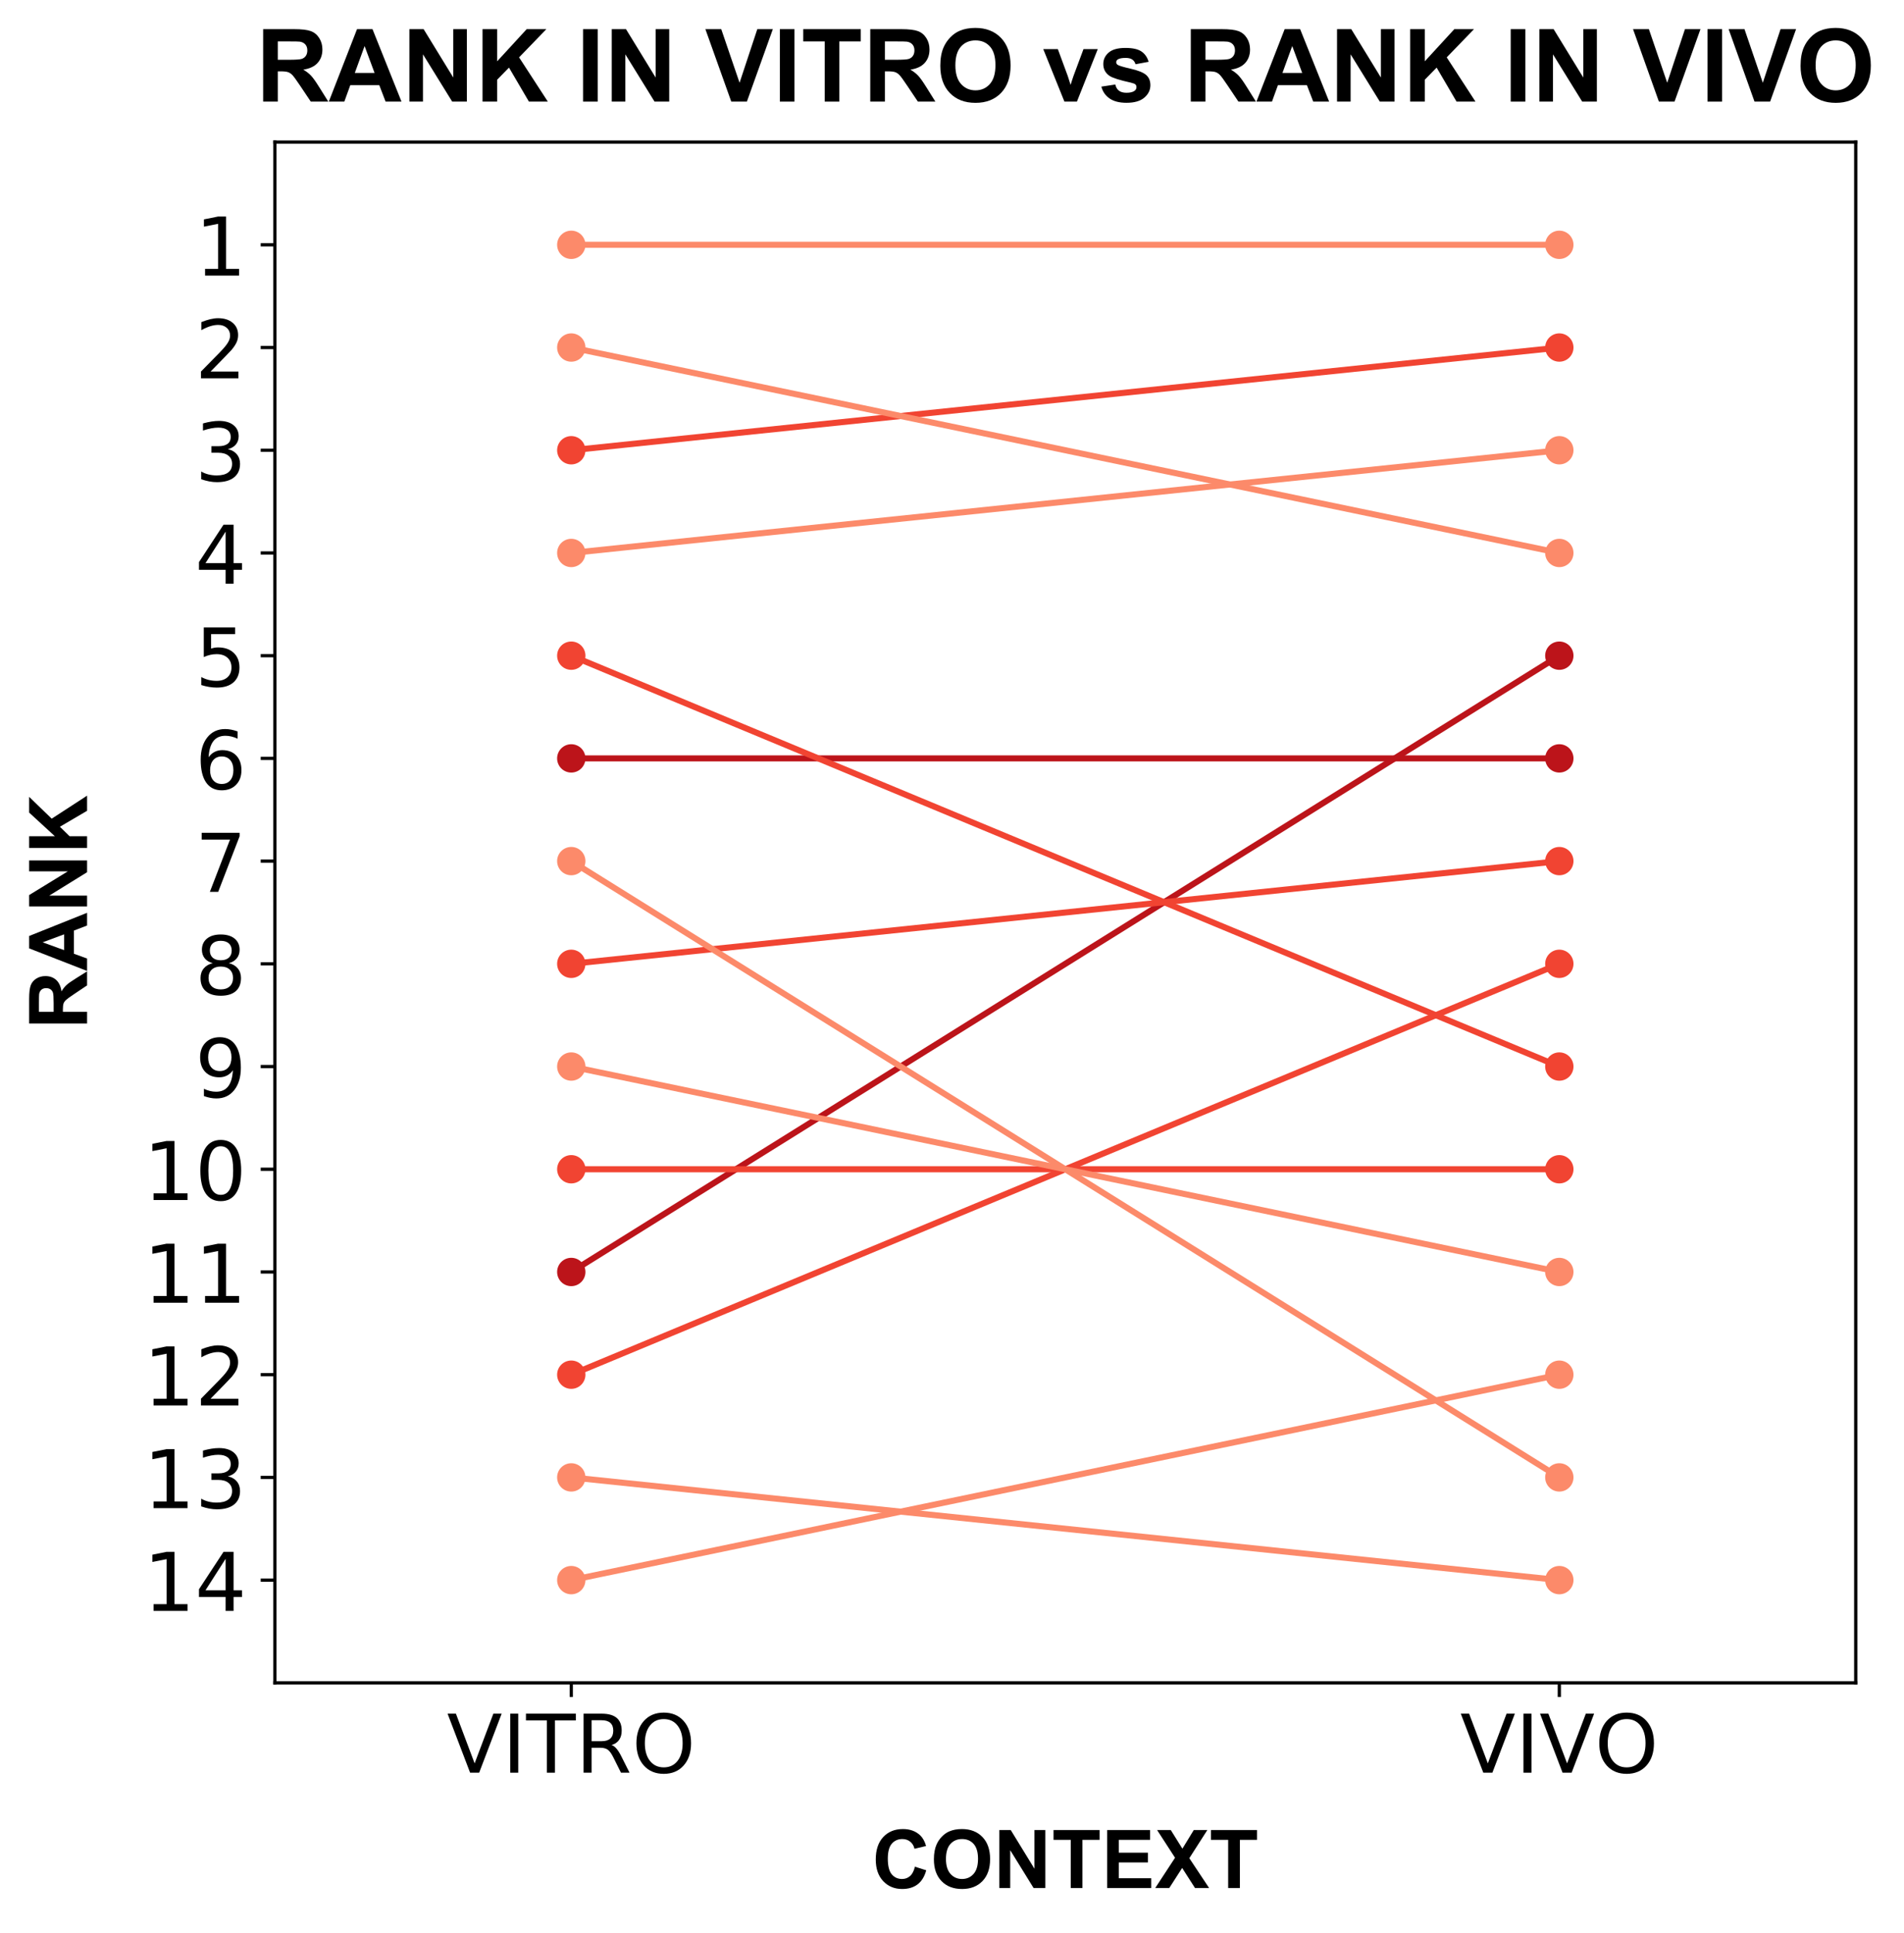 <?xml version="1.0" encoding="utf-8" standalone="no"?>
<!DOCTYPE svg PUBLIC "-//W3C//DTD SVG 1.1//EN"
  "http://www.w3.org/Graphics/SVG/1.1/DTD/svg11.dtd">
<!-- Created with matplotlib (https://matplotlib.org/) -->
<svg height="477.433pt" version="1.1" viewBox="0 0 470.436 477.433" width="470.436pt" xmlns="http://www.w3.org/2000/svg" xmlns:xlink="http://www.w3.org/1999/xlink">
 <defs>
  <style type="text/css">
*{stroke-linecap:butt;stroke-linejoin:round;}
  </style>
 </defs>
 <g id="figure_1">
  <g id="patch_1">
   <path d="M 0 477.433 
L 470.436 477.433 
L 470.436 0 
L 0 0 
z
" style="fill:#ffffff;"/>
  </g>
  <g id="axes_1">
   <g id="patch_2">
    <path d="M 67.912 415.615 
L 458.512 415.615 
L 458.512 35.095 
L 67.912 35.095 
z
" style="fill:#ffffff;"/>
   </g>
   <g id="line2d_1">
    <path clip-path="url(#p4b01db1f13)" d="M 141.15 390.247 
L 385.275 339.511 
" style="fill:none;stroke:#fc8a6a;stroke-linecap:square;stroke-width:1.5;"/>
    <defs>
     <path d="M 0 3 
C 0.796 3 1.559 2.684 2.121 2.121 
C 2.684 1.559 3 0.796 3 0 
C 3 -0.796 2.684 -1.559 2.121 -2.121 
C 1.559 -2.684 0.796 -3 0 -3 
C -0.796 -3 -1.559 -2.684 -2.121 -2.121 
C -2.684 -1.559 -3 -0.796 -3 0 
C -3 0.796 -2.684 1.559 -2.121 2.121 
C -1.559 2.684 -0.796 3 0 3 
z
" id="m8c2463ead3" style="stroke:#fc8a6a;"/>
    </defs>
    <g clip-path="url(#p4b01db1f13)">
     <use style="fill:#fc8a6a;stroke:#fc8a6a;" x="141.15" xlink:href="#m8c2463ead3" y="390.247"/>
     <use style="fill:#fc8a6a;stroke:#fc8a6a;" x="385.275" xlink:href="#m8c2463ead3" y="339.511"/>
    </g>
   </g>
   <g id="line2d_2">
    <path clip-path="url(#p4b01db1f13)" d="M 141.15 364.879 
L 385.275 390.247 
" style="fill:none;stroke:#fc8a6a;stroke-linecap:square;stroke-width:1.5;"/>
    <g clip-path="url(#p4b01db1f13)">
     <use style="fill:#fc8a6a;stroke:#fc8a6a;" x="141.15" xlink:href="#m8c2463ead3" y="364.879"/>
     <use style="fill:#fc8a6a;stroke:#fc8a6a;" x="385.275" xlink:href="#m8c2463ead3" y="390.247"/>
    </g>
   </g>
   <g id="line2d_3">
    <path clip-path="url(#p4b01db1f13)" d="M 141.15 339.511 
L 385.275 238.039 
" style="fill:none;stroke:#f14432;stroke-linecap:square;stroke-width:1.5;"/>
    <defs>
     <path d="M 0 3 
C 0.796 3 1.559 2.684 2.121 2.121 
C 2.684 1.559 3 0.796 3 0 
C 3 -0.796 2.684 -1.559 2.121 -2.121 
C 1.559 -2.684 0.796 -3 0 -3 
C -0.796 -3 -1.559 -2.684 -2.121 -2.121 
C -2.684 -1.559 -3 -0.796 -3 0 
C -3 0.796 -2.684 1.559 -2.121 2.121 
C -1.559 2.684 -0.796 3 0 3 
z
" id="m2a48f92f65" style="stroke:#f14432;"/>
    </defs>
    <g clip-path="url(#p4b01db1f13)">
     <use style="fill:#f14432;stroke:#f14432;" x="141.15" xlink:href="#m2a48f92f65" y="339.511"/>
     <use style="fill:#f14432;stroke:#f14432;" x="385.275" xlink:href="#m2a48f92f65" y="238.039"/>
    </g>
   </g>
   <g id="line2d_4">
    <path clip-path="url(#p4b01db1f13)" d="M 141.15 314.143 
L 385.275 161.935 
" style="fill:none;stroke:#bc141a;stroke-linecap:square;stroke-width:1.5;"/>
    <defs>
     <path d="M 0 3 
C 0.796 3 1.559 2.684 2.121 2.121 
C 2.684 1.559 3 0.796 3 0 
C 3 -0.796 2.684 -1.559 2.121 -2.121 
C 1.559 -2.684 0.796 -3 0 -3 
C -0.796 -3 -1.559 -2.684 -2.121 -2.121 
C -2.684 -1.559 -3 -0.796 -3 0 
C -3 0.796 -2.684 1.559 -2.121 2.121 
C -1.559 2.684 -0.796 3 0 3 
z
" id="m2356258dcc" style="stroke:#bc141a;"/>
    </defs>
    <g clip-path="url(#p4b01db1f13)">
     <use style="fill:#bc141a;stroke:#bc141a;" x="141.15" xlink:href="#m2356258dcc" y="314.143"/>
     <use style="fill:#bc141a;stroke:#bc141a;" x="385.275" xlink:href="#m2356258dcc" y="161.935"/>
    </g>
   </g>
   <g id="line2d_5">
    <path clip-path="url(#p4b01db1f13)" d="M 141.15 288.775 
L 385.275 288.775 
" style="fill:none;stroke:#f14432;stroke-linecap:square;stroke-width:1.5;"/>
    <g clip-path="url(#p4b01db1f13)">
     <use style="fill:#f14432;stroke:#f14432;" x="141.15" xlink:href="#m2a48f92f65" y="288.775"/>
     <use style="fill:#f14432;stroke:#f14432;" x="385.275" xlink:href="#m2a48f92f65" y="288.775"/>
    </g>
   </g>
   <g id="line2d_6">
    <path clip-path="url(#p4b01db1f13)" d="M 141.15 263.407 
L 385.275 314.143 
" style="fill:none;stroke:#fc8a6a;stroke-linecap:square;stroke-width:1.5;"/>
    <g clip-path="url(#p4b01db1f13)">
     <use style="fill:#fc8a6a;stroke:#fc8a6a;" x="141.15" xlink:href="#m8c2463ead3" y="263.407"/>
     <use style="fill:#fc8a6a;stroke:#fc8a6a;" x="385.275" xlink:href="#m8c2463ead3" y="314.143"/>
    </g>
   </g>
   <g id="line2d_7">
    <path clip-path="url(#p4b01db1f13)" d="M 141.15 238.039 
L 385.275 212.671 
" style="fill:none;stroke:#f14432;stroke-linecap:square;stroke-width:1.5;"/>
    <g clip-path="url(#p4b01db1f13)">
     <use style="fill:#f14432;stroke:#f14432;" x="141.15" xlink:href="#m2a48f92f65" y="238.039"/>
     <use style="fill:#f14432;stroke:#f14432;" x="385.275" xlink:href="#m2a48f92f65" y="212.671"/>
    </g>
   </g>
   <g id="line2d_8">
    <path clip-path="url(#p4b01db1f13)" d="M 141.15 212.671 
L 385.275 364.879 
" style="fill:none;stroke:#fc8a6a;stroke-linecap:square;stroke-width:1.5;"/>
    <g clip-path="url(#p4b01db1f13)">
     <use style="fill:#fc8a6a;stroke:#fc8a6a;" x="141.15" xlink:href="#m8c2463ead3" y="212.671"/>
     <use style="fill:#fc8a6a;stroke:#fc8a6a;" x="385.275" xlink:href="#m8c2463ead3" y="364.879"/>
    </g>
   </g>
   <g id="line2d_9">
    <path clip-path="url(#p4b01db1f13)" d="M 141.15 187.303 
L 385.275 187.303 
" style="fill:none;stroke:#bc141a;stroke-linecap:square;stroke-width:1.5;"/>
    <g clip-path="url(#p4b01db1f13)">
     <use style="fill:#bc141a;stroke:#bc141a;" x="141.15" xlink:href="#m2356258dcc" y="187.303"/>
     <use style="fill:#bc141a;stroke:#bc141a;" x="385.275" xlink:href="#m2356258dcc" y="187.303"/>
    </g>
   </g>
   <g id="line2d_10">
    <path clip-path="url(#p4b01db1f13)" d="M 141.15 161.935 
L 385.275 263.407 
" style="fill:none;stroke:#f14432;stroke-linecap:square;stroke-width:1.5;"/>
    <g clip-path="url(#p4b01db1f13)">
     <use style="fill:#f14432;stroke:#f14432;" x="141.15" xlink:href="#m2a48f92f65" y="161.935"/>
     <use style="fill:#f14432;stroke:#f14432;" x="385.275" xlink:href="#m2a48f92f65" y="263.407"/>
    </g>
   </g>
   <g id="line2d_11">
    <path clip-path="url(#p4b01db1f13)" d="M 141.15 136.567 
L 385.275 111.199 
" style="fill:none;stroke:#fc8a6a;stroke-linecap:square;stroke-width:1.5;"/>
    <g clip-path="url(#p4b01db1f13)">
     <use style="fill:#fc8a6a;stroke:#fc8a6a;" x="141.15" xlink:href="#m8c2463ead3" y="136.567"/>
     <use style="fill:#fc8a6a;stroke:#fc8a6a;" x="385.275" xlink:href="#m8c2463ead3" y="111.199"/>
    </g>
   </g>
   <g id="line2d_12">
    <path clip-path="url(#p4b01db1f13)" d="M 141.15 111.199 
L 385.275 85.831 
" style="fill:none;stroke:#f14432;stroke-linecap:square;stroke-width:1.5;"/>
    <g clip-path="url(#p4b01db1f13)">
     <use style="fill:#f14432;stroke:#f14432;" x="141.15" xlink:href="#m2a48f92f65" y="111.199"/>
     <use style="fill:#f14432;stroke:#f14432;" x="385.275" xlink:href="#m2a48f92f65" y="85.831"/>
    </g>
   </g>
   <g id="line2d_13">
    <path clip-path="url(#p4b01db1f13)" d="M 141.15 85.831 
L 385.275 136.567 
" style="fill:none;stroke:#fc8a6a;stroke-linecap:square;stroke-width:1.5;"/>
    <g clip-path="url(#p4b01db1f13)">
     <use style="fill:#fc8a6a;stroke:#fc8a6a;" x="141.15" xlink:href="#m8c2463ead3" y="85.831"/>
     <use style="fill:#fc8a6a;stroke:#fc8a6a;" x="385.275" xlink:href="#m8c2463ead3" y="136.567"/>
    </g>
   </g>
   <g id="line2d_14">
    <path clip-path="url(#p4b01db1f13)" d="M 141.15 60.463 
L 385.275 60.463 
" style="fill:none;stroke:#fc8a6a;stroke-linecap:square;stroke-width:1.5;"/>
    <g clip-path="url(#p4b01db1f13)">
     <use style="fill:#fc8a6a;stroke:#fc8a6a;" x="141.15" xlink:href="#m8c2463ead3" y="60.463"/>
     <use style="fill:#fc8a6a;stroke:#fc8a6a;" x="385.275" xlink:href="#m8c2463ead3" y="60.463"/>
    </g>
   </g>
   <g id="matplotlib.axis_1">
    <g id="xtick_1">
     <g id="line2d_15">
      <defs>
       <path d="M 0 0 
L 0 3.5 
" id="m783b90c17e" style="stroke:#000000;stroke-width:0.8;"/>
      </defs>
      <g>
       <use style="stroke:#000000;stroke-width:0.8;" x="141.15" xlink:href="#m783b90c17e" y="415.615"/>
      </g>
     </g>
     <g id="text_1">
      <!-- VITRO -->
      <defs>
       <path d="M 28.609 0 
L 0.781 72.906 
L 11.078 72.906 
L 34.188 11.531 
L 57.328 72.906 
L 67.578 72.906 
L 39.797 0 
z
" id="DejaVuSans-86"/>
       <path d="M 9.812 72.906 
L 19.672 72.906 
L 19.672 0 
L 9.812 0 
z
" id="DejaVuSans-73"/>
       <path d="M -0.297 72.906 
L 61.375 72.906 
L 61.375 64.594 
L 35.5 64.594 
L 35.5 0 
L 25.594 0 
L 25.594 64.594 
L -0.297 64.594 
z
" id="DejaVuSans-84"/>
       <path d="M 44.391 34.188 
Q 47.562 33.109 50.562 29.594 
Q 53.562 26.078 56.594 19.922 
L 66.609 0 
L 56 0 
L 46.688 18.703 
Q 43.062 26.031 39.672 28.422 
Q 36.281 30.812 30.422 30.812 
L 19.672 30.812 
L 19.672 0 
L 9.812 0 
L 9.812 72.906 
L 32.078 72.906 
Q 44.578 72.906 50.734 67.672 
Q 56.891 62.453 56.891 51.906 
Q 56.891 45.016 53.688 40.469 
Q 50.484 35.938 44.391 34.188 
z
M 19.672 64.797 
L 19.672 38.922 
L 32.078 38.922 
Q 39.203 38.922 42.844 42.219 
Q 46.484 45.516 46.484 51.906 
Q 46.484 58.297 42.844 61.547 
Q 39.203 64.797 32.078 64.797 
z
" id="DejaVuSans-82"/>
       <path d="M 39.406 66.219 
Q 28.656 66.219 22.328 58.203 
Q 16.016 50.203 16.016 36.375 
Q 16.016 22.609 22.328 14.594 
Q 28.656 6.594 39.406 6.594 
Q 50.141 6.594 56.422 14.594 
Q 62.703 22.609 62.703 36.375 
Q 62.703 50.203 56.422 58.203 
Q 50.141 66.219 39.406 66.219 
z
M 39.406 74.219 
Q 54.734 74.219 63.906 63.938 
Q 73.094 53.656 73.094 36.375 
Q 73.094 19.141 63.906 8.859 
Q 54.734 -1.422 39.406 -1.422 
Q 24.031 -1.422 14.812 8.828 
Q 5.609 19.094 5.609 36.375 
Q 5.609 53.656 14.812 63.938 
Q 24.031 74.219 39.406 74.219 
z
" id="DejaVuSans-79"/>
      </defs>
      <g transform="translate(110.431 437.811)scale(0.2 -0.2)">
       <use xlink:href="#DejaVuSans-86"/>
       <use x="68.408" xlink:href="#DejaVuSans-73"/>
       <use x="97.9" xlink:href="#DejaVuSans-84"/>
       <use x="158.984" xlink:href="#DejaVuSans-82"/>
       <use x="228.467" xlink:href="#DejaVuSans-79"/>
      </g>
     </g>
    </g>
    <g id="xtick_2">
     <g id="line2d_16">
      <g>
       <use style="stroke:#000000;stroke-width:0.8;" x="385.275" xlink:href="#m783b90c17e" y="415.615"/>
      </g>
     </g>
     <g id="text_2">
      <!-- VIVO -->
      <g transform="translate(360.773 437.811)scale(0.2 -0.2)">
       <use xlink:href="#DejaVuSans-86"/>
       <use x="68.408" xlink:href="#DejaVuSans-73"/>
       <use x="97.9" xlink:href="#DejaVuSans-86"/>
       <use x="166.293" xlink:href="#DejaVuSans-79"/>
      </g>
     </g>
    </g>
    <g id="text_3">
     <!-- CONTEXT -->
     <defs>
      <path d="M 53.078 26.312 
L 67.094 21.875 
Q 63.875 10.156 56.375 4.469 
Q 48.875 -1.219 37.359 -1.219 
Q 23.094 -1.219 13.906 8.516 
Q 4.734 18.266 4.734 35.156 
Q 4.734 53.031 13.953 62.906 
Q 23.188 72.797 38.234 72.797 
Q 51.375 72.797 59.578 65.047 
Q 64.453 60.453 66.891 51.859 
L 52.594 48.438 
Q 51.312 54 47.281 57.219 
Q 43.266 60.453 37.5 60.453 
Q 29.547 60.453 24.578 54.734 
Q 19.625 49.031 19.625 36.234 
Q 19.625 22.656 24.5 16.891 
Q 29.391 11.141 37.203 11.141 
Q 42.969 11.141 47.109 14.797 
Q 51.266 18.453 53.078 26.312 
z
" id="Arial-BoldMT-67"/>
      <path d="M 4.344 35.359 
Q 4.344 46.297 7.625 53.719 
Q 10.062 59.188 14.281 63.531 
Q 18.5 67.875 23.531 69.969 
Q 30.219 72.797 38.969 72.797 
Q 54.781 72.797 64.281 62.984 
Q 73.781 53.172 73.781 35.688 
Q 73.781 18.359 64.359 8.562 
Q 54.938 -1.219 39.156 -1.219 
Q 23.188 -1.219 13.766 8.516 
Q 4.344 18.266 4.344 35.359 
z
M 19.234 35.844 
Q 19.234 23.688 24.844 17.406 
Q 30.469 11.141 39.109 11.141 
Q 47.75 11.141 53.297 17.359 
Q 58.844 23.578 58.844 36.031 
Q 58.844 48.344 53.438 54.391 
Q 48.047 60.453 39.109 60.453 
Q 30.172 60.453 24.703 54.312 
Q 19.234 48.188 19.234 35.844 
z
" id="Arial-BoldMT-79"/>
      <path d="M 7.422 0 
L 7.422 71.578 
L 21.484 71.578 
L 50.781 23.781 
L 50.781 71.578 
L 64.203 71.578 
L 64.203 0 
L 49.703 0 
L 20.844 46.688 
L 20.844 0 
z
" id="Arial-BoldMT-78"/>
      <path d="M 23.391 0 
L 23.391 59.469 
L 2.156 59.469 
L 2.156 71.578 
L 59.031 71.578 
L 59.031 59.469 
L 37.844 59.469 
L 37.844 0 
z
" id="Arial-BoldMT-84"/>
      <path d="M 7.281 0 
L 7.281 71.578 
L 60.359 71.578 
L 60.359 59.469 
L 21.734 59.469 
L 21.734 43.609 
L 57.672 43.609 
L 57.672 31.547 
L 21.734 31.547 
L 21.734 12.062 
L 61.719 12.062 
L 61.719 0 
z
" id="Arial-BoldMT-69"/>
      <path d="M 0 0 
L 24.469 37.359 
L 2.297 71.578 
L 19.188 71.578 
L 33.547 48.578 
L 47.609 71.578 
L 64.359 71.578 
L 42.094 36.812 
L 66.547 0 
L 49.125 0 
L 33.25 24.75 
L 17.328 0 
z
" id="Arial-BoldMT-88"/>
     </defs>
     <g transform="translate(215.434 466.286)scale(0.2 -0.2)">
      <use xlink:href="#Arial-BoldMT-67"/>
      <use x="72.217" xlink:href="#Arial-BoldMT-79"/>
      <use x="150" xlink:href="#Arial-BoldMT-78"/>
      <use x="222.217" xlink:href="#Arial-BoldMT-84"/>
      <use x="283.301" xlink:href="#Arial-BoldMT-69"/>
      <use x="350" xlink:href="#Arial-BoldMT-88"/>
      <use x="416.699" xlink:href="#Arial-BoldMT-84"/>
     </g>
    </g>
   </g>
   <g id="matplotlib.axis_2">
    <g id="ytick_1">
     <g id="line2d_17">
      <defs>
       <path d="M 0 0 
L -3.5 0 
" id="mb965ace87d" style="stroke:#000000;stroke-width:0.8;"/>
      </defs>
      <g>
       <use style="stroke:#000000;stroke-width:0.8;" x="67.912" xlink:href="#mb965ace87d" y="60.463"/>
      </g>
     </g>
     <g id="text_4">
      <!-- 1 -->
      <defs>
       <path d="M 12.406 8.297 
L 28.516 8.297 
L 28.516 63.922 
L 10.984 60.406 
L 10.984 69.391 
L 28.422 72.906 
L 38.281 72.906 
L 38.281 8.297 
L 54.391 8.297 
L 54.391 0 
L 12.406 0 
z
" id="DejaVuSans-49"/>
      </defs>
      <g transform="translate(48.188 68.061)scale(0.2 -0.2)">
       <use xlink:href="#DejaVuSans-49"/>
      </g>
     </g>
    </g>
    <g id="ytick_2">
     <g id="line2d_18">
      <g>
       <use style="stroke:#000000;stroke-width:0.8;" x="67.912" xlink:href="#mb965ace87d" y="85.831"/>
      </g>
     </g>
     <g id="text_5">
      <!-- 2 -->
      <defs>
       <path d="M 19.188 8.297 
L 53.609 8.297 
L 53.609 0 
L 7.328 0 
L 7.328 8.297 
Q 12.938 14.109 22.625 23.891 
Q 32.328 33.688 34.812 36.531 
Q 39.547 41.844 41.422 45.531 
Q 43.312 49.219 43.312 52.781 
Q 43.312 58.594 39.234 62.25 
Q 35.156 65.922 28.609 65.922 
Q 23.969 65.922 18.812 64.312 
Q 13.672 62.703 7.812 59.422 
L 7.812 69.391 
Q 13.766 71.781 18.938 73 
Q 24.125 74.219 28.422 74.219 
Q 39.75 74.219 46.484 68.547 
Q 53.219 62.891 53.219 53.422 
Q 53.219 48.922 51.531 44.891 
Q 49.859 40.875 45.406 35.406 
Q 44.188 33.984 37.641 27.219 
Q 31.109 20.453 19.188 8.297 
z
" id="DejaVuSans-50"/>
      </defs>
      <g transform="translate(48.188 93.429)scale(0.2 -0.2)">
       <use xlink:href="#DejaVuSans-50"/>
      </g>
     </g>
    </g>
    <g id="ytick_3">
     <g id="line2d_19">
      <g>
       <use style="stroke:#000000;stroke-width:0.8;" x="67.912" xlink:href="#mb965ace87d" y="111.199"/>
      </g>
     </g>
     <g id="text_6">
      <!-- 3 -->
      <defs>
       <path d="M 40.578 39.312 
Q 47.656 37.797 51.625 33 
Q 55.609 28.219 55.609 21.188 
Q 55.609 10.406 48.188 4.484 
Q 40.766 -1.422 27.094 -1.422 
Q 22.516 -1.422 17.656 -0.516 
Q 12.797 0.391 7.625 2.203 
L 7.625 11.719 
Q 11.719 9.328 16.594 8.109 
Q 21.484 6.891 26.812 6.891 
Q 36.078 6.891 40.938 10.547 
Q 45.797 14.203 45.797 21.188 
Q 45.797 27.641 41.281 31.266 
Q 36.766 34.906 28.719 34.906 
L 20.219 34.906 
L 20.219 43.016 
L 29.109 43.016 
Q 36.375 43.016 40.234 45.922 
Q 44.094 48.828 44.094 54.297 
Q 44.094 59.906 40.109 62.906 
Q 36.141 65.922 28.719 65.922 
Q 24.656 65.922 20.016 65.031 
Q 15.375 64.156 9.812 62.312 
L 9.812 71.094 
Q 15.438 72.656 20.344 73.438 
Q 25.25 74.219 29.594 74.219 
Q 40.828 74.219 47.359 69.109 
Q 53.906 64.016 53.906 55.328 
Q 53.906 49.266 50.438 45.094 
Q 46.969 40.922 40.578 39.312 
z
" id="DejaVuSans-51"/>
      </defs>
      <g transform="translate(48.188 118.797)scale(0.2 -0.2)">
       <use xlink:href="#DejaVuSans-51"/>
      </g>
     </g>
    </g>
    <g id="ytick_4">
     <g id="line2d_20">
      <g>
       <use style="stroke:#000000;stroke-width:0.8;" x="67.912" xlink:href="#mb965ace87d" y="136.567"/>
      </g>
     </g>
     <g id="text_7">
      <!-- 4 -->
      <defs>
       <path d="M 37.797 64.312 
L 12.891 25.391 
L 37.797 25.391 
z
M 35.203 72.906 
L 47.609 72.906 
L 47.609 25.391 
L 58.016 25.391 
L 58.016 17.188 
L 47.609 17.188 
L 47.609 0 
L 37.797 0 
L 37.797 17.188 
L 4.891 17.188 
L 4.891 26.703 
z
" id="DejaVuSans-52"/>
      </defs>
      <g transform="translate(48.188 144.165)scale(0.2 -0.2)">
       <use xlink:href="#DejaVuSans-52"/>
      </g>
     </g>
    </g>
    <g id="ytick_5">
     <g id="line2d_21">
      <g>
       <use style="stroke:#000000;stroke-width:0.8;" x="67.912" xlink:href="#mb965ace87d" y="161.935"/>
      </g>
     </g>
     <g id="text_8">
      <!-- 5 -->
      <defs>
       <path d="M 10.797 72.906 
L 49.516 72.906 
L 49.516 64.594 
L 19.828 64.594 
L 19.828 46.734 
Q 21.969 47.469 24.109 47.828 
Q 26.266 48.188 28.422 48.188 
Q 40.625 48.188 47.75 41.5 
Q 54.891 34.812 54.891 23.391 
Q 54.891 11.625 47.562 5.094 
Q 40.234 -1.422 26.906 -1.422 
Q 22.312 -1.422 17.547 -0.641 
Q 12.797 0.141 7.719 1.703 
L 7.719 11.625 
Q 12.109 9.234 16.797 8.062 
Q 21.484 6.891 26.703 6.891 
Q 35.156 6.891 40.078 11.328 
Q 45.016 15.766 45.016 23.391 
Q 45.016 31 40.078 35.438 
Q 35.156 39.891 26.703 39.891 
Q 22.75 39.891 18.812 39.016 
Q 14.891 38.141 10.797 36.281 
z
" id="DejaVuSans-53"/>
      </defs>
      <g transform="translate(48.188 169.533)scale(0.2 -0.2)">
       <use xlink:href="#DejaVuSans-53"/>
      </g>
     </g>
    </g>
    <g id="ytick_6">
     <g id="line2d_22">
      <g>
       <use style="stroke:#000000;stroke-width:0.8;" x="67.912" xlink:href="#mb965ace87d" y="187.303"/>
      </g>
     </g>
     <g id="text_9">
      <!-- 6 -->
      <defs>
       <path d="M 33.016 40.375 
Q 26.375 40.375 22.484 35.828 
Q 18.609 31.297 18.609 23.391 
Q 18.609 15.531 22.484 10.953 
Q 26.375 6.391 33.016 6.391 
Q 39.656 6.391 43.531 10.953 
Q 47.406 15.531 47.406 23.391 
Q 47.406 31.297 43.531 35.828 
Q 39.656 40.375 33.016 40.375 
z
M 52.594 71.297 
L 52.594 62.312 
Q 48.875 64.062 45.094 64.984 
Q 41.312 65.922 37.594 65.922 
Q 27.828 65.922 22.672 59.328 
Q 17.531 52.734 16.797 39.406 
Q 19.672 43.656 24.016 45.922 
Q 28.375 48.188 33.594 48.188 
Q 44.578 48.188 50.953 41.516 
Q 57.328 34.859 57.328 23.391 
Q 57.328 12.156 50.688 5.359 
Q 44.047 -1.422 33.016 -1.422 
Q 20.359 -1.422 13.672 8.266 
Q 6.984 17.969 6.984 36.375 
Q 6.984 53.656 15.188 63.938 
Q 23.391 74.219 37.203 74.219 
Q 40.922 74.219 44.703 73.484 
Q 48.484 72.75 52.594 71.297 
z
" id="DejaVuSans-54"/>
      </defs>
      <g transform="translate(48.188 194.901)scale(0.2 -0.2)">
       <use xlink:href="#DejaVuSans-54"/>
      </g>
     </g>
    </g>
    <g id="ytick_7">
     <g id="line2d_23">
      <g>
       <use style="stroke:#000000;stroke-width:0.8;" x="67.912" xlink:href="#mb965ace87d" y="212.671"/>
      </g>
     </g>
     <g id="text_10">
      <!-- 7 -->
      <defs>
       <path d="M 8.203 72.906 
L 55.078 72.906 
L 55.078 68.703 
L 28.609 0 
L 18.312 0 
L 43.219 64.594 
L 8.203 64.594 
z
" id="DejaVuSans-55"/>
      </defs>
      <g transform="translate(48.188 220.269)scale(0.2 -0.2)">
       <use xlink:href="#DejaVuSans-55"/>
      </g>
     </g>
    </g>
    <g id="ytick_8">
     <g id="line2d_24">
      <g>
       <use style="stroke:#000000;stroke-width:0.8;" x="67.912" xlink:href="#mb965ace87d" y="238.039"/>
      </g>
     </g>
     <g id="text_11">
      <!-- 8 -->
      <defs>
       <path d="M 31.781 34.625 
Q 24.75 34.625 20.719 30.859 
Q 16.703 27.094 16.703 20.516 
Q 16.703 13.922 20.719 10.156 
Q 24.75 6.391 31.781 6.391 
Q 38.812 6.391 42.859 10.172 
Q 46.922 13.969 46.922 20.516 
Q 46.922 27.094 42.891 30.859 
Q 38.875 34.625 31.781 34.625 
z
M 21.922 38.812 
Q 15.578 40.375 12.031 44.719 
Q 8.5 49.078 8.5 55.328 
Q 8.5 64.062 14.719 69.141 
Q 20.953 74.219 31.781 74.219 
Q 42.672 74.219 48.875 69.141 
Q 55.078 64.062 55.078 55.328 
Q 55.078 49.078 51.531 44.719 
Q 48 40.375 41.703 38.812 
Q 48.828 37.156 52.797 32.312 
Q 56.781 27.484 56.781 20.516 
Q 56.781 9.906 50.312 4.234 
Q 43.844 -1.422 31.781 -1.422 
Q 19.734 -1.422 13.25 4.234 
Q 6.781 9.906 6.781 20.516 
Q 6.781 27.484 10.781 32.312 
Q 14.797 37.156 21.922 38.812 
z
M 18.312 54.391 
Q 18.312 48.734 21.844 45.562 
Q 25.391 42.391 31.781 42.391 
Q 38.141 42.391 41.719 45.562 
Q 45.312 48.734 45.312 54.391 
Q 45.312 60.062 41.719 63.234 
Q 38.141 66.406 31.781 66.406 
Q 25.391 66.406 21.844 63.234 
Q 18.312 60.062 18.312 54.391 
z
" id="DejaVuSans-56"/>
      </defs>
      <g transform="translate(48.188 245.637)scale(0.2 -0.2)">
       <use xlink:href="#DejaVuSans-56"/>
      </g>
     </g>
    </g>
    <g id="ytick_9">
     <g id="line2d_25">
      <g>
       <use style="stroke:#000000;stroke-width:0.8;" x="67.912" xlink:href="#mb965ace87d" y="263.407"/>
      </g>
     </g>
     <g id="text_12">
      <!-- 9 -->
      <defs>
       <path d="M 10.984 1.516 
L 10.984 10.5 
Q 14.703 8.734 18.5 7.812 
Q 22.312 6.891 25.984 6.891 
Q 35.75 6.891 40.891 13.453 
Q 46.047 20.016 46.781 33.406 
Q 43.953 29.203 39.594 26.953 
Q 35.25 24.703 29.984 24.703 
Q 19.047 24.703 12.672 31.312 
Q 6.297 37.938 6.297 49.422 
Q 6.297 60.641 12.938 67.422 
Q 19.578 74.219 30.609 74.219 
Q 43.266 74.219 49.922 64.516 
Q 56.594 54.828 56.594 36.375 
Q 56.594 19.141 48.406 8.859 
Q 40.234 -1.422 26.422 -1.422 
Q 22.703 -1.422 18.891 -0.688 
Q 15.094 0.047 10.984 1.516 
z
M 30.609 32.422 
Q 37.25 32.422 41.125 36.953 
Q 45.016 41.5 45.016 49.422 
Q 45.016 57.281 41.125 61.844 
Q 37.25 66.406 30.609 66.406 
Q 23.969 66.406 20.094 61.844 
Q 16.219 57.281 16.219 49.422 
Q 16.219 41.5 20.094 36.953 
Q 23.969 32.422 30.609 32.422 
z
" id="DejaVuSans-57"/>
      </defs>
      <g transform="translate(48.188 271.005)scale(0.2 -0.2)">
       <use xlink:href="#DejaVuSans-57"/>
      </g>
     </g>
    </g>
    <g id="ytick_10">
     <g id="line2d_26">
      <g>
       <use style="stroke:#000000;stroke-width:0.8;" x="67.912" xlink:href="#mb965ace87d" y="288.775"/>
      </g>
     </g>
     <g id="text_13">
      <!-- 10 -->
      <defs>
       <path d="M 31.781 66.406 
Q 24.172 66.406 20.328 58.906 
Q 16.5 51.422 16.5 36.375 
Q 16.5 21.391 20.328 13.891 
Q 24.172 6.391 31.781 6.391 
Q 39.453 6.391 43.281 13.891 
Q 47.125 21.391 47.125 36.375 
Q 47.125 51.422 43.281 58.906 
Q 39.453 66.406 31.781 66.406 
z
M 31.781 74.219 
Q 44.047 74.219 50.516 64.516 
Q 56.984 54.828 56.984 36.375 
Q 56.984 17.969 50.516 8.266 
Q 44.047 -1.422 31.781 -1.422 
Q 19.531 -1.422 13.062 8.266 
Q 6.594 17.969 6.594 36.375 
Q 6.594 54.828 13.062 64.516 
Q 19.531 74.219 31.781 74.219 
z
" id="DejaVuSans-48"/>
      </defs>
      <g transform="translate(35.462 296.373)scale(0.2 -0.2)">
       <use xlink:href="#DejaVuSans-49"/>
       <use x="63.623" xlink:href="#DejaVuSans-48"/>
      </g>
     </g>
    </g>
    <g id="ytick_11">
     <g id="line2d_27">
      <g>
       <use style="stroke:#000000;stroke-width:0.8;" x="67.912" xlink:href="#mb965ace87d" y="314.143"/>
      </g>
     </g>
     <g id="text_14">
      <!-- 11 -->
      <g transform="translate(35.462 321.741)scale(0.2 -0.2)">
       <use xlink:href="#DejaVuSans-49"/>
       <use x="63.623" xlink:href="#DejaVuSans-49"/>
      </g>
     </g>
    </g>
    <g id="ytick_12">
     <g id="line2d_28">
      <g>
       <use style="stroke:#000000;stroke-width:0.8;" x="67.912" xlink:href="#mb965ace87d" y="339.511"/>
      </g>
     </g>
     <g id="text_15">
      <!-- 12 -->
      <g transform="translate(35.462 347.109)scale(0.2 -0.2)">
       <use xlink:href="#DejaVuSans-49"/>
       <use x="63.623" xlink:href="#DejaVuSans-50"/>
      </g>
     </g>
    </g>
    <g id="ytick_13">
     <g id="line2d_29">
      <g>
       <use style="stroke:#000000;stroke-width:0.8;" x="67.912" xlink:href="#mb965ace87d" y="364.879"/>
      </g>
     </g>
     <g id="text_16">
      <!-- 13 -->
      <g transform="translate(35.462 372.477)scale(0.2 -0.2)">
       <use xlink:href="#DejaVuSans-49"/>
       <use x="63.623" xlink:href="#DejaVuSans-51"/>
      </g>
     </g>
    </g>
    <g id="ytick_14">
     <g id="line2d_30">
      <g>
       <use style="stroke:#000000;stroke-width:0.8;" x="67.912" xlink:href="#mb965ace87d" y="390.247"/>
      </g>
     </g>
     <g id="text_17">
      <!-- 14 -->
      <g transform="translate(35.462 397.845)scale(0.2 -0.2)">
       <use xlink:href="#DejaVuSans-49"/>
       <use x="63.623" xlink:href="#DejaVuSans-52"/>
      </g>
     </g>
    </g>
    <g id="text_18">
     <!-- RANK -->
     <defs>
      <path d="M 7.328 0 
L 7.328 71.578 
L 37.75 71.578 
Q 49.219 71.578 54.422 69.641 
Q 59.625 67.719 62.75 62.781 
Q 65.875 57.859 65.875 51.516 
Q 65.875 43.453 61.125 38.203 
Q 56.391 32.953 46.969 31.594 
Q 51.656 28.859 54.703 25.578 
Q 57.766 22.312 62.938 13.969 
L 71.688 0 
L 54.391 0 
L 43.953 15.578 
Q 38.375 23.922 36.328 26.094 
Q 34.281 28.266 31.984 29.078 
Q 29.688 29.891 24.703 29.891 
L 21.781 29.891 
L 21.781 0 
z
M 21.781 41.312 
L 32.469 41.312 
Q 42.875 41.312 45.453 42.188 
Q 48.047 43.062 49.516 45.203 
Q 50.984 47.359 50.984 50.594 
Q 50.984 54.203 49.047 56.422 
Q 47.125 58.641 43.609 59.234 
Q 41.844 59.469 33.062 59.469 
L 21.781 59.469 
z
" id="Arial-BoldMT-82"/>
      <path d="M 71.828 0 
L 56.109 0 
L 49.859 16.266 
L 21.234 16.266 
L 15.328 0 
L 0 0 
L 27.875 71.578 
L 43.172 71.578 
z
M 45.219 28.328 
L 35.359 54.891 
L 25.688 28.328 
z
" id="Arial-BoldMT-65"/>
      <path d="M 7.469 0 
L 7.469 71.578 
L 21.922 71.578 
L 21.922 39.797 
L 51.125 71.578 
L 70.562 71.578 
L 43.609 43.703 
L 72.016 0 
L 53.328 0 
L 33.641 33.594 
L 21.922 21.625 
L 21.922 0 
z
" id="Arial-BoldMT-75"/>
     </defs>
     <g transform="translate(21.516 254.242)rotate(-90)scale(0.2 -0.2)">
      <use xlink:href="#Arial-BoldMT-82"/>
      <use x="72.217" xlink:href="#Arial-BoldMT-65"/>
      <use x="144.434" xlink:href="#Arial-BoldMT-78"/>
      <use x="216.65" xlink:href="#Arial-BoldMT-75"/>
     </g>
    </g>
   </g>
   <g id="patch_3">
    <path d="M 67.912 415.615 
L 67.912 35.095 
" style="fill:none;stroke:#000000;stroke-linecap:square;stroke-linejoin:miter;stroke-width:0.8;"/>
   </g>
   <g id="patch_4">
    <path d="M 458.512 415.615 
L 458.512 35.095 
" style="fill:none;stroke:#000000;stroke-linecap:square;stroke-linejoin:miter;stroke-width:0.8;"/>
   </g>
   <g id="patch_5">
    <path d="M 67.912 415.615 
L 458.512 415.615 
" style="fill:none;stroke:#000000;stroke-linecap:square;stroke-linejoin:miter;stroke-width:0.8;"/>
   </g>
   <g id="patch_6">
    <path d="M 67.912 35.095 
L 458.512 35.095 
" style="fill:none;stroke:#000000;stroke-linecap:square;stroke-linejoin:miter;stroke-width:0.8;"/>
   </g>
   <g id="text_19">
    <!-- RANK IN VITRO vs RANK IN VIVO -->
    <defs>
     <path id="Arial-BoldMT-32"/>
     <path d="M 6.844 0 
L 6.844 71.578 
L 21.297 71.578 
L 21.297 0 
z
" id="Arial-BoldMT-73"/>
     <path d="M 25.531 0 
L -0.047 71.578 
L 15.625 71.578 
L 33.734 18.609 
L 51.266 71.578 
L 66.609 71.578 
L 40.969 0 
z
" id="Arial-BoldMT-86"/>
     <path d="M 21.438 0 
L 0.531 51.859 
L 14.938 51.859 
L 24.703 25.391 
L 27.547 16.547 
Q 28.656 19.922 28.953 21 
Q 29.641 23.188 30.422 25.391 
L 40.281 51.859 
L 54.391 51.859 
L 33.797 0 
z
" id="Arial-BoldMT-118"/>
     <path d="M 2.344 14.797 
L 16.109 16.891 
Q 17 12.891 19.672 10.812 
Q 22.359 8.734 27.203 8.734 
Q 32.516 8.734 35.203 10.688 
Q 37.016 12.062 37.016 14.359 
Q 37.016 15.922 36.031 16.938 
Q 35.016 17.922 31.453 18.75 
Q 14.844 22.406 10.406 25.438 
Q 4.25 29.641 4.25 37.109 
Q 4.25 43.844 9.562 48.438 
Q 14.891 53.031 26.078 53.031 
Q 36.719 53.031 41.891 49.562 
Q 47.078 46.094 49.031 39.312 
L 36.078 36.922 
Q 35.25 39.938 32.922 41.547 
Q 30.609 43.172 26.312 43.172 
Q 20.906 43.172 18.562 41.656 
Q 17 40.578 17 38.875 
Q 17 37.406 18.359 36.375 
Q 20.219 35.016 31.172 32.516 
Q 42.141 30.031 46.484 26.422 
Q 50.781 22.75 50.781 16.219 
Q 50.781 9.078 44.828 3.953 
Q 38.875 -1.172 27.203 -1.172 
Q 16.609 -1.172 10.422 3.125 
Q 4.25 7.422 2.344 14.797 
z
" id="Arial-BoldMT-115"/>
    </defs>
    <g transform="translate(63.189 25.095)scale(0.25 -0.25)">
     <use xlink:href="#Arial-BoldMT-82"/>
     <use x="72.217" xlink:href="#Arial-BoldMT-65"/>
     <use x="144.434" xlink:href="#Arial-BoldMT-78"/>
     <use x="216.65" xlink:href="#Arial-BoldMT-75"/>
     <use x="288.867" xlink:href="#Arial-BoldMT-32"/>
     <use x="316.65" xlink:href="#Arial-BoldMT-73"/>
     <use x="344.434" xlink:href="#Arial-BoldMT-78"/>
     <use x="416.65" xlink:href="#Arial-BoldMT-32"/>
     <use x="444.434" xlink:href="#Arial-BoldMT-86"/>
     <use x="511.133" xlink:href="#Arial-BoldMT-73"/>
     <use x="538.916" xlink:href="#Arial-BoldMT-84"/>
     <use x="600" xlink:href="#Arial-BoldMT-82"/>
     <use x="672.217" xlink:href="#Arial-BoldMT-79"/>
     <use x="750" xlink:href="#Arial-BoldMT-32"/>
     <use x="777.783" xlink:href="#Arial-BoldMT-118"/>
     <use x="833.398" xlink:href="#Arial-BoldMT-115"/>
     <use x="889.014" xlink:href="#Arial-BoldMT-32"/>
     <use x="916.797" xlink:href="#Arial-BoldMT-82"/>
     <use x="989.014" xlink:href="#Arial-BoldMT-65"/>
     <use x="1061.23" xlink:href="#Arial-BoldMT-78"/>
     <use x="1133.447" xlink:href="#Arial-BoldMT-75"/>
     <use x="1205.664" xlink:href="#Arial-BoldMT-32"/>
     <use x="1233.447" xlink:href="#Arial-BoldMT-73"/>
     <use x="1261.23" xlink:href="#Arial-BoldMT-78"/>
     <use x="1333.447" xlink:href="#Arial-BoldMT-32"/>
     <use x="1361.23" xlink:href="#Arial-BoldMT-86"/>
     <use x="1427.93" xlink:href="#Arial-BoldMT-73"/>
     <use x="1455.713" xlink:href="#Arial-BoldMT-86"/>
     <use x="1522.412" xlink:href="#Arial-BoldMT-79"/>
    </g>
   </g>
  </g>
 </g>
 <defs>
  <clipPath id="p4b01db1f13">
   <rect height="380.52" width="390.6" x="67.912" y="35.095"/>
  </clipPath>
 </defs>
</svg>
